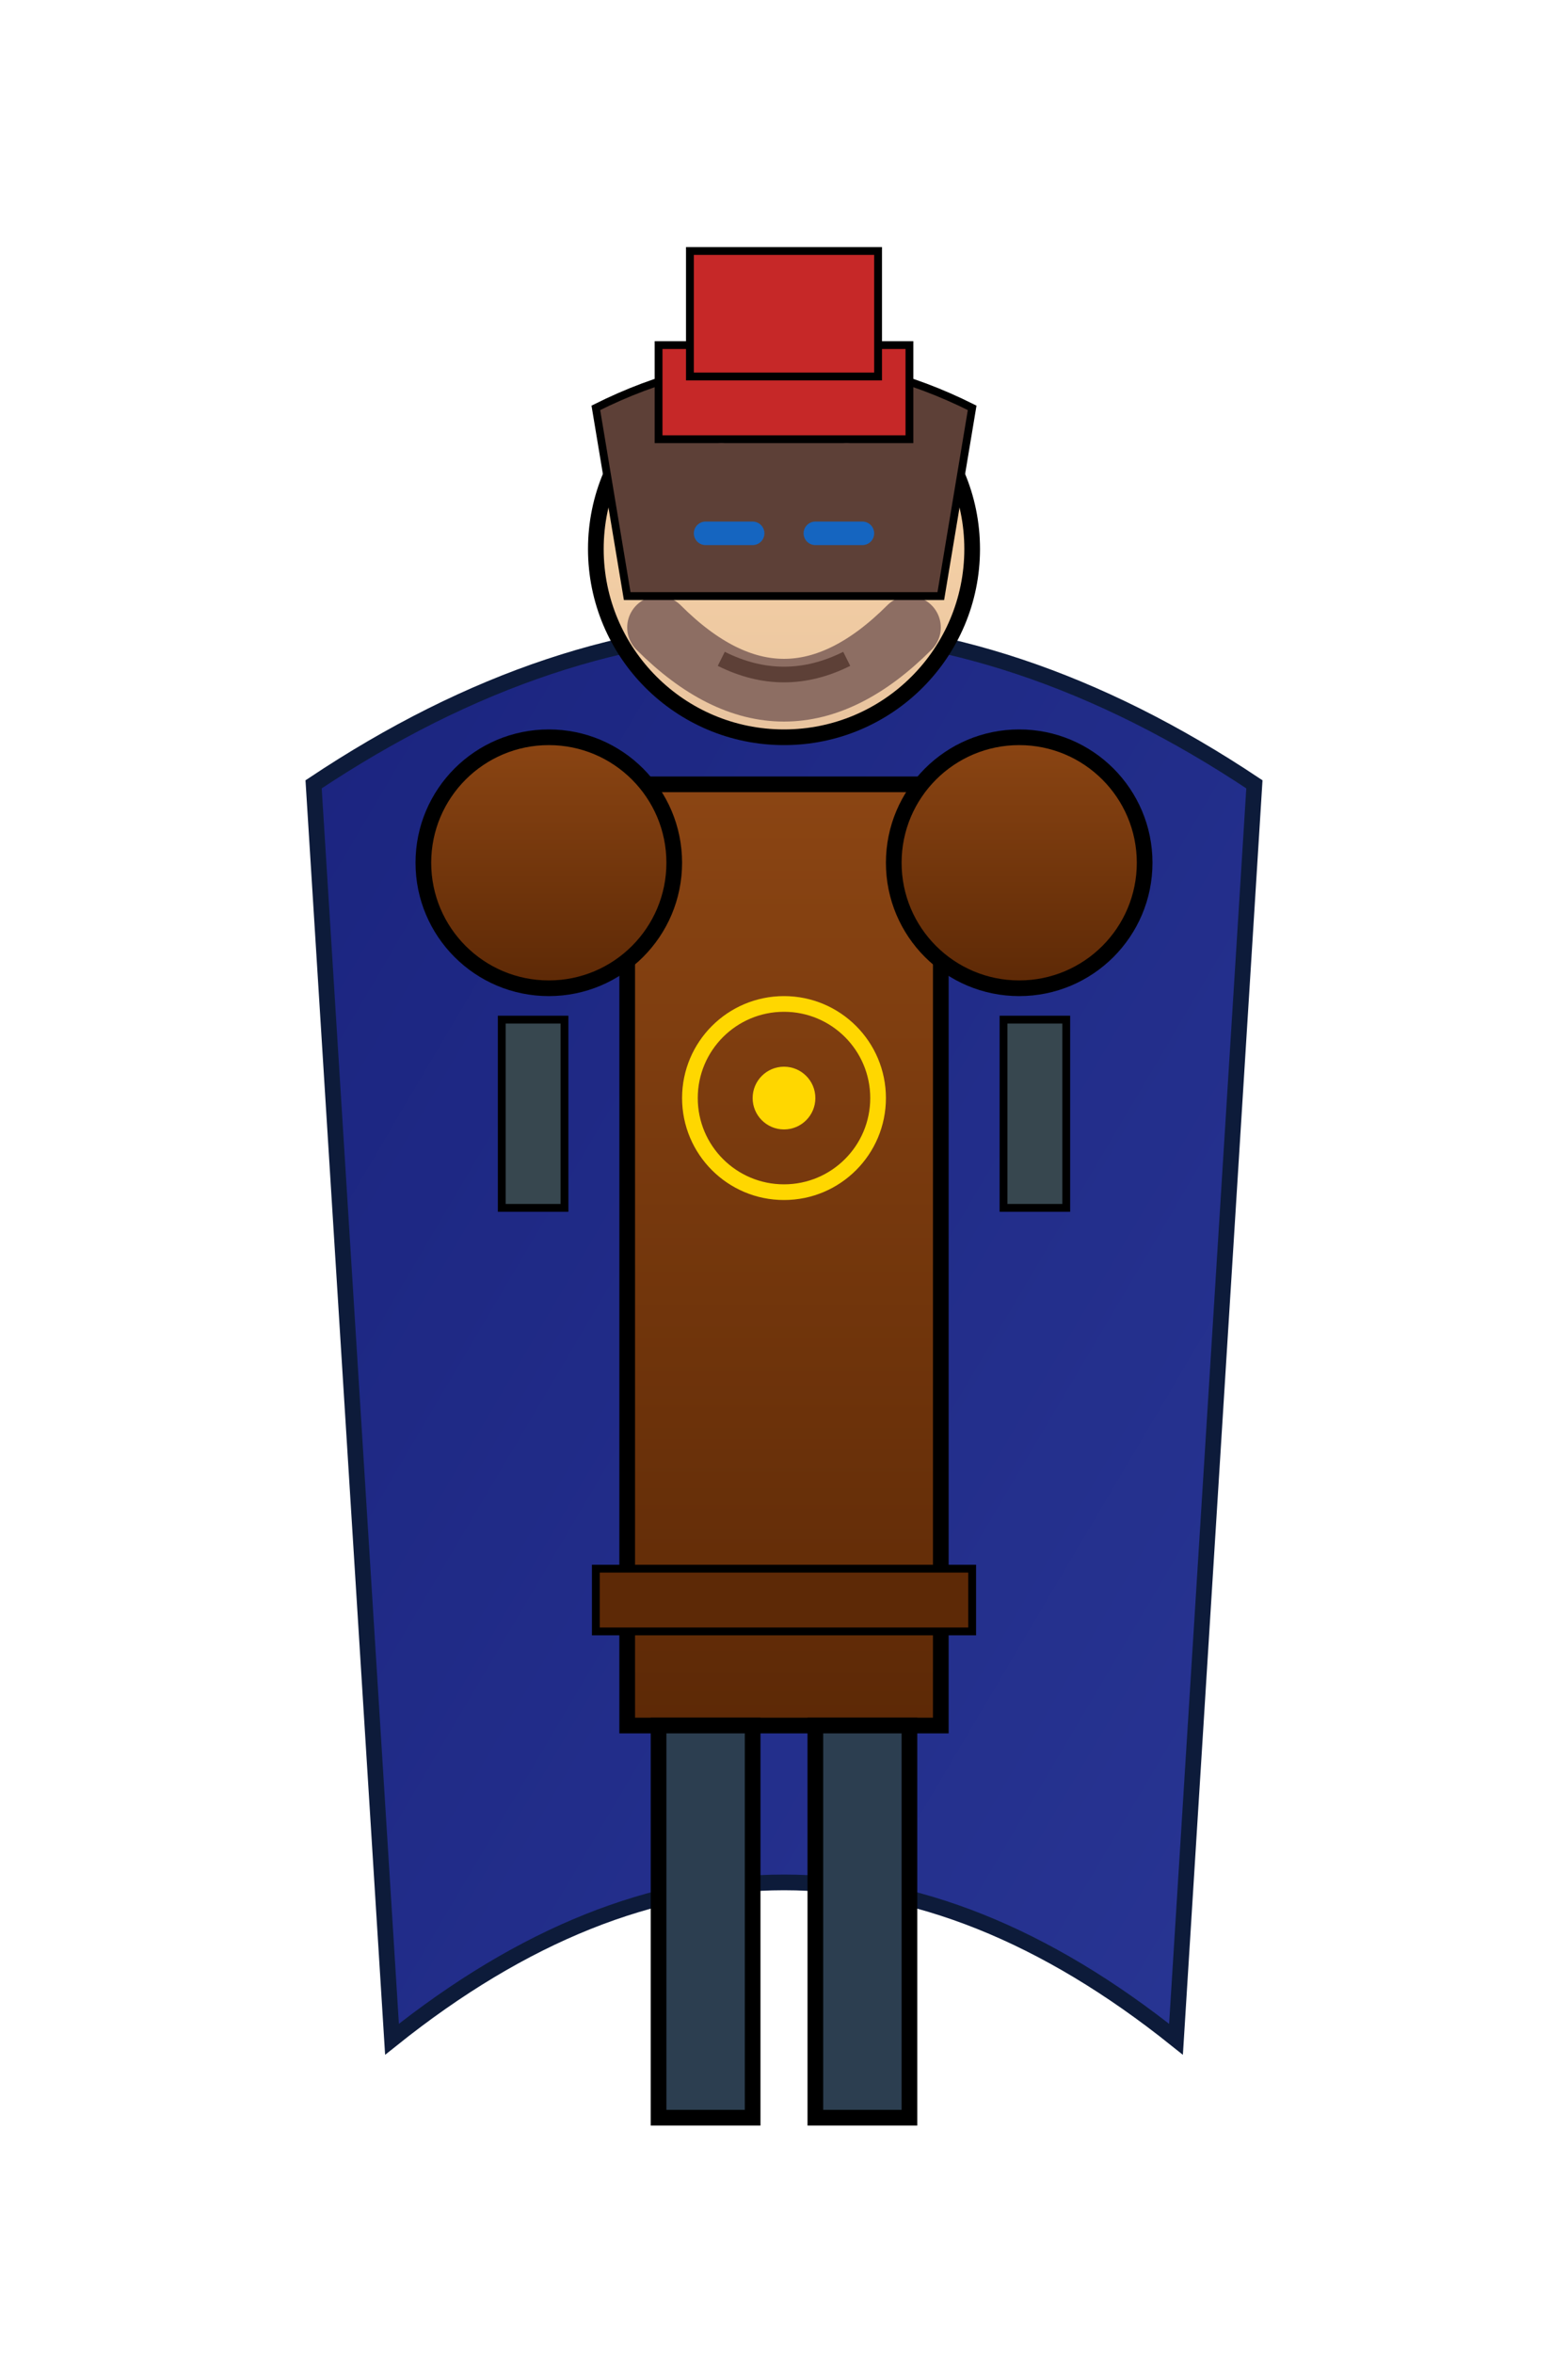 <svg width="200" height="300" viewBox="0 0 100 150" xmlns="http://www.w3.org/2000/svg">
  <defs>
    <linearGradient id="bodyGradient" x1="0%" y1="0%" x2="0%" y2="100%">
      <stop offset="0%" stop-color="#8B4513"/>
      <stop offset="100%" stop-color="#5D2906"/>
    </linearGradient>
    <linearGradient id="cloakGradient" x1="0%" y1="0%" x2="100%" y2="100%">
      <stop offset="0%" stop-color="#1A237E"/>
      <stop offset="100%" stop-color="#283593"/>
    </linearGradient>
    <linearGradient id="skinGradient" x1="0%" y1="0%" x2="0%" y2="100%">
      <stop offset="0%" stop-color="#FFDBAC"/>
      <stop offset="100%" stop-color="#E8C39E"/>
    </linearGradient>
  </defs>

  <!-- Плащ -->
  <path d="M 20 50 
           Q 50 30 80 50 
           L 75 130 
           Q 50 110 25 130 
           Z" 
        fill="url(#cloakGradient)" 
        stroke="#0D1B3A" 
        stroke-width="1">
    <animate attributeName="d" 
             dur="4s" 
             repeatCount="indefinite"
             values="M 20 50 Q 50 30 80 50 L 75 130 Q 50 110 25 130 Z;
                     M 20 50 Q 50 28 80 50 L 75 130 Q 50 112 25 130 Z;
                     M 20 50 Q 50 30 80 50 L 75 130 Q 50 110 25 130 Z"/>
  </path>

  <!-- Тело -->
  <rect x="40" y="50" width="20" height="60" fill="url(#bodyGradient)" stroke="#000" stroke-width="1">
    <animate attributeName="height" values="60;58;60" dur="3s" repeatCount="indefinite"/>
    <animate attributeName="y" values="50;51;50" dur="3s" repeatCount="indefinite"/>
  </rect>

  <!-- Ноги -->
  <rect x="42" y="110" width="6" height="25" fill="#2C3E50" stroke="#000" stroke-width="1">
    <animate attributeName="height" values="25;23;25" dur="3s" repeatCount="indefinite"/>
    <animate attributeName="y" values="110;112;110" dur="3s" repeatCount="indefinite"/>
  </rect>
  
  <rect x="52" y="110" width="6" height="25" fill="#2C3E50" stroke="#000" stroke-width="1">
    <animate attributeName="height" values="25;27;25" dur="3s" repeatCount="indefinite" begin="1s"/>
    <animate attributeName="y" values="110;108;110" dur="3s" repeatCount="indefinite" begin="1s"/>
  </rect>

  <!-- Голова -->
  <circle cx="50" cy="35" r="12" fill="url(#skinGradient)" stroke="#000" stroke-width="1">
    <animate attributeName="cy" values="35;34;35" dur="3s" repeatCount="indefinite"/>
  </circle>

  <!-- Борода -->
  <path d="M 42 40 
           Q 50 48 58 40" 
        stroke="#8D6E63" 
        stroke-width="4" 
        stroke-linecap="round" 
        fill="none">
    <animate attributeName="d" 
             dur="3s" 
             repeatCount="indefinite"
             values="M 42 40 Q 50 48 58 40;
                     M 42 40 Q 50 47 58 40;
                     M 42 40 Q 50 48 58 40"/>
  </path>

  <!-- Волосы -->
  <path d="M 38 26 
           Q 50 20 62 26 
           L 60 38 
           L 40 38 
           Z" 
        fill="#5D4037" 
        stroke="#000" 
        stroke-width="0.5">
    <animate attributeName="d" 
             dur="4s" 
             repeatCount="indefinite"
             values="M 38 26 Q 50 20 62 26 L 60 38 L 40 38 Z;
                     M 38 25 Q 50 20 62 25 L 60 38 L 40 38 Z;
                     M 38 26 Q 50 20 62 26 L 60 38 L 40 38 Z"/>
  </path>

  <!-- Богатырская шапка -->
  <rect x="42" y="22" width="16" height="6" fill="#C62828" stroke="#000" stroke-width="0.5">
    <animate attributeName="y" values="22;21;22" dur="3s" repeatCount="indefinite"/>
  </rect>
  
  <rect x="44" y="16" width="12" height="8" fill="#C62828" stroke="#000" stroke-width="0.5">
    <animate attributeName="height" values="8;7;8" dur="3s" repeatCount="indefinite"/>
    <animate attributeName="y" values="16;17;16" dur="3s" repeatCount="indefinite"/>
  </rect>

  <!-- Лицо -->
  <!-- Глаза -->
  <line x1="45" y1="34" x2="48" y2="34" stroke="#1565C0" stroke-width="1.5" stroke-linecap="round">
    <animate attributeName="y1" values="34;33.5;34" dur="2s" repeatCount="indefinite"/>
    <animate attributeName="y2" values="34;33.5;34" dur="2s" repeatCount="indefinite"/>
  </line>
  
  <line x1="52" y1="34" x2="55" y2="34" stroke="#1565C0" stroke-width="1.5" stroke-linecap="round">
    <animate attributeName="y1" values="34;34.5;34" dur="2s" repeatCount="indefinite" begin="1s"/>
    <animate attributeName="y2" values="34;34.5;34" dur="2s" repeatCount="indefinite" begin="1s"/>
  </line>

  <!-- Брови -->
  <path d="M 44 31 L 46 29" stroke="#5D4037" stroke-width="1.5" stroke-linecap="round">
    <animate attributeName="d" 
             dur="3s" 
             repeatCount="indefinite"
             values="M 44 31 L 46 29;
                     M 44 30.5 L 46 28.5;
                     M 44 31 L 46 29"/>
  </path>
  
  <path d="M 56 31 L 54 29" stroke="#5D4037" stroke-width="1.5" stroke-linecap="round">
    <animate attributeName="d" 
             dur="3s" 
             repeatCount="indefinite"
             values="M 56 31 L 54 29;
                     M 56 30.5 L 54 28.5;
                     M 56 31 L 54 29"/>
  </path>

  <!-- Рот -->
  <path d="M 46 42 Q 50 44 54 42" stroke="#5D4037" stroke-width="1" fill="none">
    <animate attributeName="d" 
             dur="4s" 
             repeatCount="indefinite"
             values="M 46 42 Q 50 44 54 42;
                     M 46 42.2 Q 50 43.8 54 42.2;
                     M 46 42 Q 50 44 54 42"/>
  </path>

  <!-- Плечи -->
  <circle cx="35" cy="55" r="8" fill="url(#bodyGradient)" stroke="#000" stroke-width="1">
    <animate attributeName="cy" values="55;54;55" dur="3s" repeatCount="indefinite"/>
  </circle>
  
  <circle cx="65" cy="55" r="8" fill="url(#bodyGradient)" stroke="#000" stroke-width="1">
    <animate attributeName="cy" values="55;56;55" dur="3s" repeatCount="indefinite" begin="1.5s"/>
  </circle>

  <!-- Руки -->
  <rect x="32" y="65" width="4" height="12" fill="#37474F" stroke="#000" stroke-width="0.5">
    <animate attributeName="y" values="65;64;65" dur="2.5s" repeatCount="indefinite"/>
  </rect>
  
  <rect x="64" y="65" width="4" height="12" fill="#37474F" stroke="#000" stroke-width="0.5">
    <animate attributeName="y" values="65;66;65" dur="2.5s" repeatCount="indefinite" begin="1s"/>
  </rect>

  <!-- Оберег -->
  <circle cx="50" cy="70" r="6" fill="none" stroke="#FFD700" stroke-width="1">
    <animate attributeName="r" values="6;5.5;6" dur="3s" repeatCount="indefinite"/>
  </circle>
  
  <circle cx="50" cy="70" r="2" fill="#FFD700">
    <animate attributeName="r" values="2;2.5;2" dur="2s" repeatCount="indefinite"/>
  </circle>

  <!-- Пояс -->
  <rect x="38" y="100" width="24" height="4" fill="#5D2906" stroke="#000" stroke-width="0.5">
    <animate attributeName="width" values="24;23;24" dur="3s" repeatCount="indefinite"/>
    <animate attributeName="x" values="38;38.5;38" dur="3s" repeatCount="indefinite"/>
  </rect>

</svg>